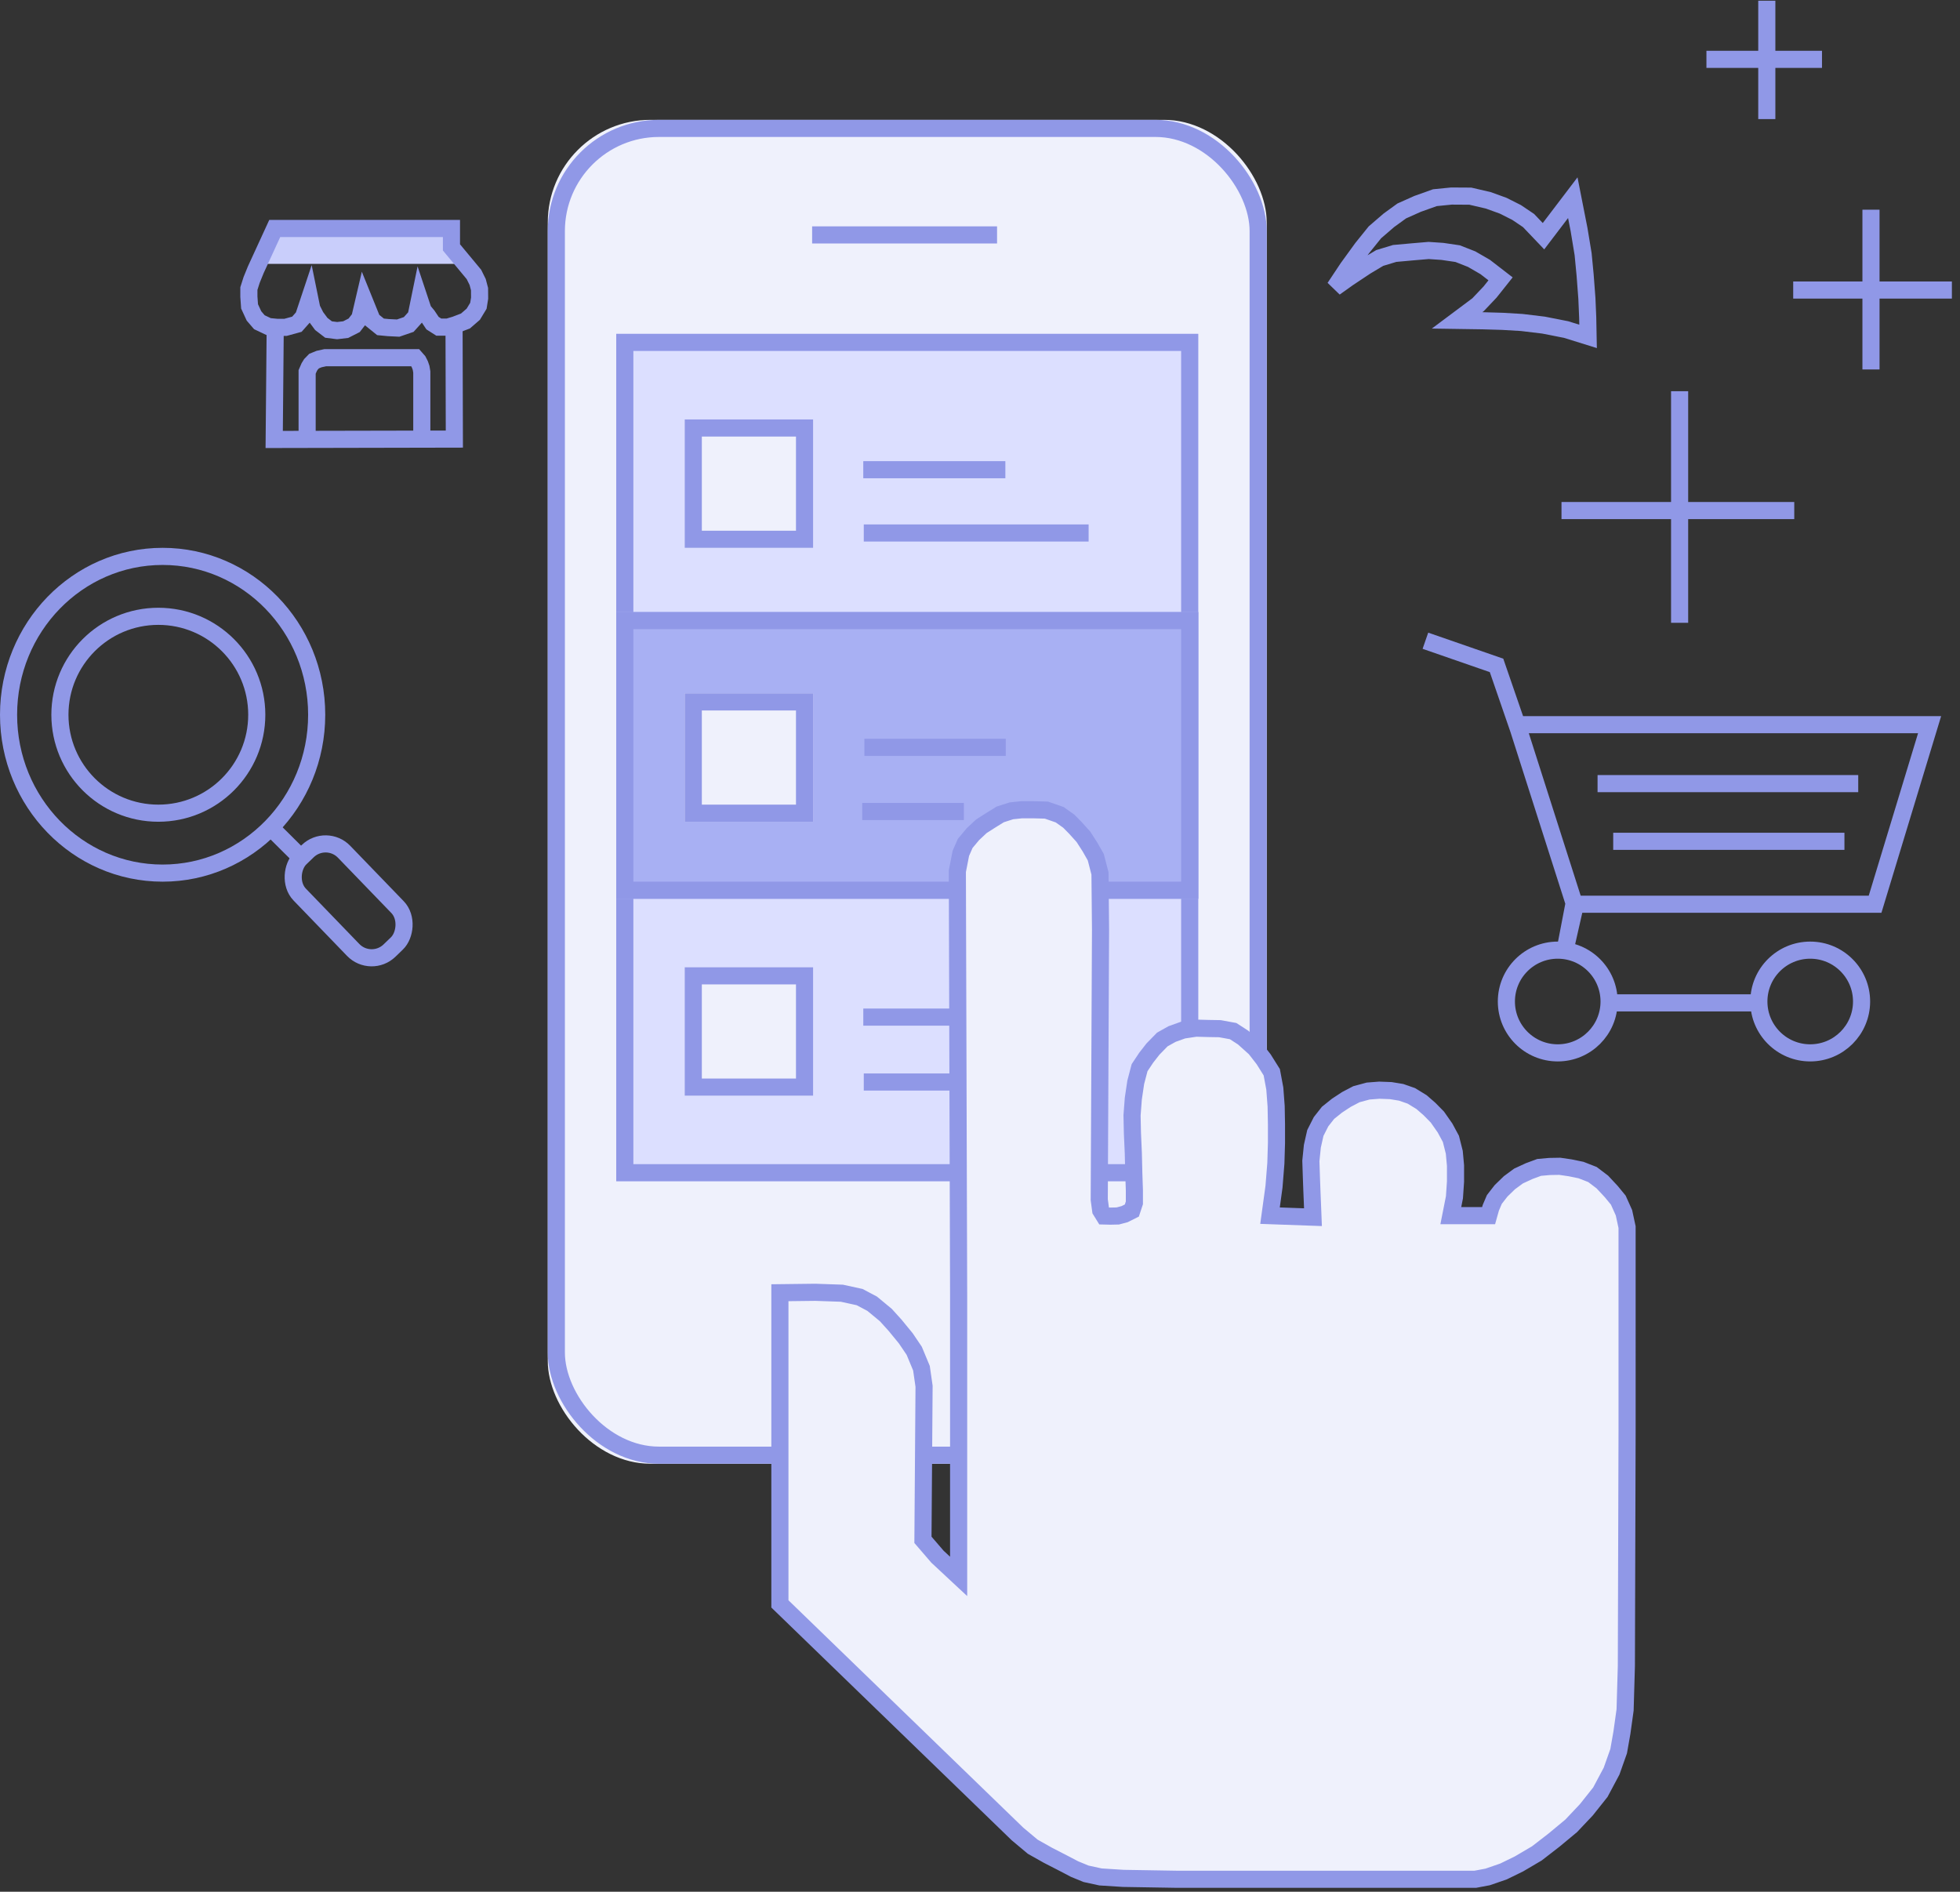 <?xml version="1.0" encoding="UTF-8"?>
<svg width="229px" height="221px" viewBox="0 0 229 221" version="1.1" xmlns="http://www.w3.org/2000/svg" xmlns:xlink="http://www.w3.org/1999/xlink">
    <rect x="0" y="0" width="229" height="221" fill="#333333" stroke="none"/>
    <!-- Generator: Sketch 49.1 (51147) - http://www.bohemiancoding.com/sketch -->
    <title>Group 53</title>
    <desc>Created with Sketch.</desc>
    <defs>
        <rect id="path-1" x="63" y="14" width="84" height="157" rx="12"></rect>
        <rect id="path-2" x="71" y="39" width="68" height="99"></rect>
        <rect id="path-3" x="71" y="71.5" width="68" height="33.5"></rect>
        <rect id="path-4" x="79" y="49" width="15" height="15"></rect>
        <rect id="path-5" x="79" y="81" width="15" height="15"></rect>
        <rect id="path-6" x="79" y="113" width="15" height="15"></rect>
    </defs>
    <g id="Page-1" stroke="none" stroke-width="1" fill="none" fill-rule="evenodd">
        <g id="Group-53" transform="translate(1, 0)">
            <circle id="Oval-20" stroke="#9098E7" stroke-width="2" cx="181" cy="117" r="6"></circle>
            <circle id="Oval-20-Copy" stroke="#9098E7" stroke-width="2" cx="210.5" cy="117" r="6"></circle>
            <g id="Rectangle-44">
                <use fill="#EFF1FC" fill-rule="evenodd" xlink:href="#path-1"></use>
                <rect stroke="#9098E7" stroke-width="2" x="64" y="15" width="82" height="155" rx="12"></rect>
            </g>
            <ellipse id="Oval-18" stroke="#9098E7" stroke-width="2" cx="18" cy="83.5" rx="18" ry="18.5"></ellipse>
            <circle id="Oval-19" stroke="#9098E7" stroke-width="2" cx="17.5" cy="83.5" r="11.5"></circle>
            <rect id="Rectangle-41" stroke="#9098E7" stroke-width="2" transform="translate(39.733, 105.241) rotate(46) translate(-39.733, -105.241) " x="32.236" y="101.639" width="14.993" height="7.203" rx="3"></rect>
            <path d="M165.54,74.853 L173.851,77.735 L176.238,84.659 L224.448,84.659 L218.079,105.637 L183.07,105.637 C182.3,109.031 181.914,110.727 181.914,110.727 C182.58,107.255 182.913,105.518 182.913,105.518 L176.314,84.853" id="Path-114" stroke="#9098E7" stroke-width="2"></path>
            <path d="M205.427,0.084 L205.427,13.913" id="Path-115" stroke="#9098E7" stroke-width="2"></path>
            <path d="M198.374,6.933 L211.875,6.933" id="Path-116" stroke="#9098E7" stroke-width="2"></path>
            <path d="M217.599,24.498 L217.599,43.162" id="Path-117" stroke="#9098E7" stroke-width="2"></path>
            <path d="M208.512,33.883 L227.052,33.883" id="Path-118" stroke="#9098E7" stroke-width="2"></path>
            <path d="M154.945,33.598 C155.957,32.075 156.463,31.314 156.463,31.314 C157.59,29.762 158.153,28.986 158.153,28.986 C159.144,27.756 159.64,27.141 159.64,27.141 C160.73,26.203 161.274,25.734 161.274,25.734 C162.275,25.008 162.775,24.645 162.775,24.645 C164.007,24.094 164.623,23.819 164.623,23.819 C165.975,23.336 166.651,23.095 166.651,23.095 C167.935,22.967 168.576,22.903 168.576,22.903 C170.052,22.912 170.789,22.916 170.789,22.916 C172.19,23.242 172.89,23.405 172.89,23.405 C174.045,23.822 174.622,24.031 174.622,24.031 C175.671,24.56 176.196,24.824 176.196,24.824 C177.126,25.451 177.591,25.764 177.591,25.764 L179.337,27.595 C181.618,24.595 182.759,23.095 182.759,23.095 C183.246,25.569 183.49,26.807 183.49,26.807 C183.808,28.732 183.967,29.695 183.967,29.695 C184.123,31.321 184.201,32.135 184.201,32.135 C184.339,33.95 184.407,34.857 184.407,34.857 C184.47,36.341 184.502,37.083 184.502,37.083 C184.531,38.56 184.545,39.298 184.545,39.298 C182.833,38.766 181.977,38.499 181.977,38.499 C180.221,38.153 179.343,37.98 179.343,37.98 C177.64,37.775 176.789,37.673 176.789,37.673 C175.302,37.585 174.558,37.541 174.558,37.541 C173.039,37.496 172.28,37.474 172.28,37.474 C170.253,37.444 169.24,37.429 169.24,37.429 C170.874,36.207 171.691,35.597 171.691,35.597 C172.629,34.607 173.099,34.112 173.099,34.112 C173.914,33.088 174.321,32.576 174.321,32.576 C173.126,31.653 172.528,31.192 172.528,31.192 C171.472,30.58 170.944,30.275 170.944,30.275 C169.853,29.847 169.307,29.632 169.307,29.632 C168.118,29.458 167.524,29.37 167.524,29.37 C166.452,29.298 165.916,29.261 165.916,29.261 C164.651,29.368 164.019,29.422 164.019,29.422 C162.637,29.547 161.947,29.609 161.947,29.609 C160.784,29.962 160.203,30.138 160.203,30.138 C159.125,30.782 158.587,31.103 158.587,31.103 L156.527,32.471 C155.472,33.222 154.945,33.598 154.945,33.598 Z" id="Path-119" stroke="#9098E7" stroke-width="2"></path>
            <path d="M195.241,45.702 L195.241,72.758" id="Path-120" stroke="#9098E7" stroke-width="2"></path>
            <path d="M181.44,59.646 L208.635,59.646" id="Path-121" stroke="#9098E7" stroke-width="2"></path>
            <path d="M185.654,91.545 L216.11,91.545" id="Path-122" stroke="#9098E7" stroke-width="2"></path>
            <path d="M187.482,98.285 L214.498,98.285" id="Path-123" stroke="#9098E7" stroke-width="2"></path>
            <path d="M30.646,96.692 L33.773,99.801" id="Path-124" stroke="#9098E7" stroke-width="2"></path>
            <path d="M31.156,38.235 C31.077,46.971 31.037,51.339 31.037,51.339 L52.085,51.296 L52.049,37.992" id="Path-126" stroke="#9098E7" stroke-width="2"></path>
            <polygon id="Path-127" fill="#C9CEFB" points="31.189 26.842 29.158 30.825 53.397 30.825 51.817 28.833 51.615 26.842"></polygon>
            <path d="M31.099,26.693 L51.747,26.693 C51.747,28.164 51.747,28.9 51.747,28.9 C53.499,31.009 54.374,32.064 54.374,32.064 C54.664,32.652 54.81,32.946 54.81,32.946 C54.955,33.497 55.027,33.772 55.027,33.772 C55.033,34.478 55.036,34.831 55.036,34.831 C54.942,35.426 54.894,35.723 54.894,35.723 C54.496,36.38 54.297,36.708 54.297,36.708 C53.688,37.236 53.384,37.499 53.384,37.499 C52.602,37.798 52.211,37.947 52.211,37.947 C51.619,38.126 51.324,38.215 51.324,38.215 C50.619,38.215 50.267,38.215 50.267,38.215 C49.779,37.905 49.535,37.75 49.535,37.75 C49.142,37.16 48.945,36.865 48.945,36.865 C48.614,36.467 48.448,36.267 48.448,36.267 C48.162,35.407 48.019,34.977 48.019,34.977 C47.749,36.294 47.613,36.952 47.613,36.952 C47.041,37.589 46.754,37.907 46.754,37.907 C45.933,38.189 45.522,38.33 45.522,38.33 C44.752,38.292 44.368,38.273 44.368,38.273 C43.761,38.213 43.457,38.184 43.457,38.184 C42.808,37.66 42.484,37.397 42.484,37.397 C41.849,35.83 41.532,35.046 41.532,35.046 C41.204,36.451 41.04,37.153 41.04,37.153 C40.6,37.72 40.38,38.003 40.38,38.003 C39.718,38.339 39.388,38.507 39.388,38.507 C38.721,38.585 38.387,38.624 38.387,38.624 C37.72,38.539 37.387,38.497 37.387,38.497 C36.821,38.064 36.539,37.847 36.539,37.847 C36.11,37.268 35.895,36.978 35.895,36.978 C35.584,36.358 35.428,36.048 35.428,36.048 C35.263,35.241 35.181,34.838 35.181,34.838 C34.699,36.285 34.458,37.009 34.458,37.009 C33.944,37.588 33.688,37.878 33.688,37.878 C32.8,38.122 32.356,38.244 32.356,38.244 C31.707,38.244 31.383,38.244 31.383,38.244 C30.705,38.179 30.367,38.146 30.367,38.146 C29.658,37.81 29.304,37.642 29.304,37.642 C28.884,37.154 28.674,36.909 28.674,36.909 C28.331,36.166 28.159,35.794 28.159,35.794 C28.105,35.033 28.078,34.653 28.078,34.653 C28.078,34.026 28.078,33.712 28.078,33.712 C28.291,33.042 28.398,32.707 28.398,32.707 L28.881,31.52 L31.099,26.693 Z" id="Path-125" stroke="#9098E7" stroke-width="2"></path>
            <path d="M34.884,51.371 C34.884,46.091 34.884,43.451 34.884,43.451 C35.047,43.078 35.128,42.891 35.128,42.891 C35.262,42.672 35.33,42.562 35.33,42.562 C35.575,42.309 35.698,42.183 35.698,42.183 C36.091,42.024 36.288,41.944 36.288,41.944 L36.995,41.789 C44.01,41.789 47.517,41.789 47.517,41.789 C47.746,42.05 47.86,42.18 47.86,42.18 C47.998,42.452 48.067,42.588 48.067,42.588 C48.157,42.85 48.202,42.981 48.202,42.981 L48.281,43.46 L48.281,51.371" id="Path-128" stroke="#9098E7" stroke-width="2"></path>
            <g id="Rectangle-45">
                <use fill="#DCDFFF" fill-rule="evenodd" xlink:href="#path-2"></use>
                <rect stroke="#9098E7" stroke-width="2" x="72" y="40" width="66" height="97"></rect>
            </g>
            <g id="Rectangle-47">
                <use fill="#A8B0F3" fill-rule="evenodd" xlink:href="#path-3"></use>
                <rect stroke="#9098E7" stroke-width="2" x="72" y="72.5" width="66" height="31.5"></rect>
            </g>
            <g id="Rectangle-46">
                <use fill="#EFF1FC" fill-rule="evenodd" xlink:href="#path-4"></use>
                <rect stroke="#9098E7" stroke-width="2" x="80" y="50" width="13" height="13"></rect>
            </g>
            <g id="Rectangle-46-Copy">
                <use fill="#EFF1FC" fill-rule="evenodd" xlink:href="#path-5"></use>
                <rect stroke="#9098E7" stroke-width="2" x="80" y="82" width="13" height="13"></rect>
            </g>
            <g id="Rectangle-46-Copy-2">
                <use fill="#EFF1FC" fill-rule="evenodd" xlink:href="#path-6"></use>
                <rect stroke="#9098E7" stroke-width="2" x="80" y="114" width="13" height="13"></rect>
            </g>
            <path d="M99.862,54.873 L116.463,54.873" id="Path-129" stroke="#9098E7" stroke-width="2"></path>
            <path d="M99.921,62.265 L126.191,62.265" id="Path-130" stroke="#9098E7" stroke-width="2"></path>
            <path d="M99.99,87.309 L116.509,87.309" id="Path-131" stroke="#9098E7" stroke-width="2"></path>
            <path d="M99.739,94.801 L111.615,94.801" id="Path-132" stroke="#9098E7" stroke-width="2"></path>
            <path d="M99.864,118.823 L110.628,118.823" id="Path-133" stroke="#9098E7" stroke-width="2"></path>
            <path d="M99.921,126.405 L110.653,126.405" id="Path-134" stroke="#9098E7" stroke-width="2"></path>
            <path d="M93.886,27.444 L115.493,27.444" id="Path-135" stroke="#9098E7" stroke-width="2"></path>
            <path d="M186.996,117.159 L204.481,117.159" id="Path-108" stroke="#9098E7" stroke-width="2"></path>
            <path d="M90.121,151.021 L90.121,187.374 L117.883,214.254 C119.07,215.246 119.663,215.743 119.663,215.743 C120.847,216.409 121.439,216.742 121.439,216.742 C122.664,217.371 123.276,217.686 123.276,217.686 C124.127,218.131 124.552,218.354 124.552,218.354 C125.446,218.721 125.893,218.904 125.893,218.904 C127.018,219.149 127.58,219.271 127.58,219.271 C129.355,219.384 130.242,219.44 130.242,219.44 L136.573,219.545 C159.763,219.545 171.358,219.545 171.358,219.545 C172.331,219.362 172.817,219.27 172.817,219.27 C174.05,218.844 174.667,218.631 174.667,218.631 C175.873,218.041 176.476,217.747 176.476,217.747 C177.866,216.929 178.561,216.52 178.561,216.52 C179.907,215.478 180.579,214.958 180.579,214.958 C181.906,213.857 182.569,213.306 182.569,213.306 C183.749,212.057 184.34,211.432 184.34,211.432 C185.435,210.056 185.982,209.368 185.982,209.368 C186.855,207.731 187.291,206.912 187.291,206.912 C187.842,205.356 188.118,204.578 188.118,204.578 C188.372,203.144 188.498,202.427 188.498,202.427 C188.747,200.646 188.871,199.755 188.871,199.755 C188.97,196.325 189.02,194.61 189.02,194.61 C189.075,176.225 189.103,167.033 189.103,167.033 C189.102,151.251 189.102,143.36 189.102,143.36 C188.859,142.239 188.738,141.678 188.738,141.678 C188.297,140.696 188.077,140.205 188.077,140.205 C187.532,139.541 187.259,139.209 187.259,139.209 C186.561,138.46 186.212,138.086 186.212,138.086 C185.444,137.504 185.06,137.213 185.06,137.213 C184.169,136.866 183.724,136.692 183.724,136.692 C182.875,136.517 182.451,136.429 182.451,136.429 C181.643,136.311 181.239,136.252 181.239,136.252 C180.448,136.265 180.052,136.272 180.052,136.272 C179.237,136.344 178.829,136.381 178.829,136.381 C178.047,136.67 177.656,136.815 177.656,136.815 C176.832,137.197 176.419,137.388 176.419,137.388 C175.711,137.909 175.356,138.17 175.356,138.17 C174.709,138.798 174.385,139.112 174.385,139.112 C173.86,139.787 173.597,140.124 173.597,140.124 C173.319,140.78 173.179,141.107 173.179,141.107 L172.923,142.018 C169.98,142.018 168.508,142.018 168.508,142.018 C168.792,140.584 168.933,139.867 168.933,139.867 C169.016,138.65 169.057,138.042 169.057,138.042 C169.057,136.791 169.057,136.166 169.057,136.166 C168.962,135.13 168.914,134.612 168.914,134.612 C168.652,133.572 168.52,133.052 168.52,133.052 C168.061,132.2 167.832,131.775 167.832,131.775 C167.236,130.923 166.938,130.498 166.938,130.498 C166.323,129.873 166.016,129.561 166.016,129.561 C165.397,129.022 165.087,128.752 165.087,128.752 C164.297,128.268 163.901,128.025 163.901,128.025 C163.103,127.747 162.704,127.608 162.704,127.608 C161.898,127.476 161.495,127.41 161.495,127.41 C160.599,127.377 160.151,127.36 160.151,127.36 C159.283,127.427 158.849,127.46 158.849,127.46 C157.935,127.707 157.478,127.831 157.478,127.831 C156.703,128.238 156.315,128.441 156.315,128.441 C155.583,128.921 155.217,129.162 155.217,129.162 C154.514,129.725 154.162,130.007 154.162,130.007 C153.619,130.698 153.347,131.044 153.347,131.044 C152.903,131.918 152.682,132.354 152.682,132.354 C152.449,133.387 152.332,133.904 152.332,133.904 C152.216,135.05 152.157,135.623 152.157,135.623 C152.197,136.846 152.217,137.458 152.217,137.458 C152.258,138.581 152.279,139.143 152.279,139.143 C152.334,140.463 152.361,141.123 152.361,141.123 L152.403,142.197 C149.057,142.078 147.384,142.018 147.384,142.018 C147.694,139.765 147.849,138.638 147.849,138.638 C147.995,136.812 148.068,135.899 148.068,135.899 C148.115,134.319 148.139,133.528 148.139,133.528 C148.139,132.078 148.139,131.353 148.139,131.353 C148.113,129.944 148.1,129.239 148.1,129.239 C147.996,127.859 147.944,127.169 147.944,127.169 C147.706,125.898 147.588,125.262 147.588,125.262 C146.956,124.253 146.64,123.748 146.64,123.748 C145.979,122.899 145.648,122.474 145.648,122.474 C144.718,121.638 144.253,121.22 144.253,121.22 C143.468,120.712 143.076,120.458 143.076,120.458 C142.044,120.269 141.528,120.175 141.528,120.175 C140.648,120.16 140.207,120.153 140.207,120.153 C139.227,120.127 138.738,120.113 138.738,120.113 C137.73,120.263 137.226,120.338 137.226,120.338 C136.37,120.645 135.941,120.799 135.941,120.799 C135.18,121.225 134.8,121.438 134.8,121.438 C134.072,122.183 133.708,122.556 133.708,122.556 C133.182,123.231 132.918,123.568 132.918,123.568 C132.402,124.344 132.144,124.732 132.144,124.732 C131.845,125.874 131.695,126.445 131.695,126.445 C131.507,127.712 131.413,128.345 131.413,128.345 C131.314,129.651 131.264,130.304 131.264,130.304 C131.294,131.696 131.309,132.391 131.309,132.391 C131.378,133.933 131.413,134.704 131.413,134.704 C131.451,136.298 131.47,137.094 131.47,137.094 C131.515,138.41 131.538,139.068 131.538,139.068 C131.538,140.036 131.538,140.52 131.538,140.52 C131.34,141.119 131.241,141.419 131.241,141.419 C130.678,141.7 130.397,141.841 130.397,141.841 C129.867,141.983 129.601,142.054 129.601,142.054 C129.032,142.067 128.748,142.073 128.748,142.073 C128.251,142.06 128.002,142.054 128.002,142.054 C127.734,141.619 127.6,141.402 127.6,141.402 C127.488,140.573 127.433,140.158 127.433,140.158 C127.532,119.111 127.582,108.587 127.582,108.587 C127.54,104.226 127.52,102.045 127.52,102.045 C127.192,100.777 127.029,100.143 127.029,100.143 C126.577,99.349 126.352,98.953 126.352,98.953 C125.841,98.158 125.586,97.761 125.586,97.761 C124.953,97.059 124.637,96.708 124.637,96.708 C124.132,96.195 123.879,95.939 123.879,95.939 C123.169,95.434 122.814,95.181 122.814,95.181 C121.777,94.821 121.258,94.64 121.258,94.64 C120.221,94.612 119.702,94.598 119.702,94.598 C118.818,94.598 118.376,94.598 118.376,94.598 C117.57,94.682 117.168,94.724 117.168,94.724 C116.299,95.003 115.865,95.142 115.865,95.142 C115.134,95.594 114.768,95.82 114.768,95.82 C114.026,96.294 113.655,96.531 113.655,96.531 C112.992,97.153 112.661,97.464 112.661,97.464 C112.068,98.174 111.771,98.53 111.771,98.53 C111.431,99.307 111.261,99.696 111.261,99.696 C110.989,101.085 110.854,101.78 110.854,101.78 L111.003,151.319 C111.003,173.214 111.003,184.162 111.003,184.162 C109.358,182.63 108.535,181.864 108.535,181.864 C107.401,180.547 106.834,179.888 106.834,179.888 C106.922,167.927 106.965,161.947 106.965,161.947 C106.762,160.541 106.66,159.838 106.66,159.838 C106.095,158.482 105.813,157.804 105.813,157.804 C105.157,156.833 104.829,156.347 104.829,156.347 C103.989,155.323 103.569,154.811 103.569,154.811 C102.855,154.022 102.498,153.628 102.498,153.628 C101.434,152.748 100.901,152.307 100.901,152.307 C99.925,151.79 99.437,151.531 99.437,151.531 C98.053,151.229 97.361,151.078 97.361,151.078 L94.254,150.971 L90.121,151.021 Z" id="Path-113" stroke="#9098E7" stroke-width="2" fill="#EFF1FC"></path>
        </g>
    </g>
</svg>